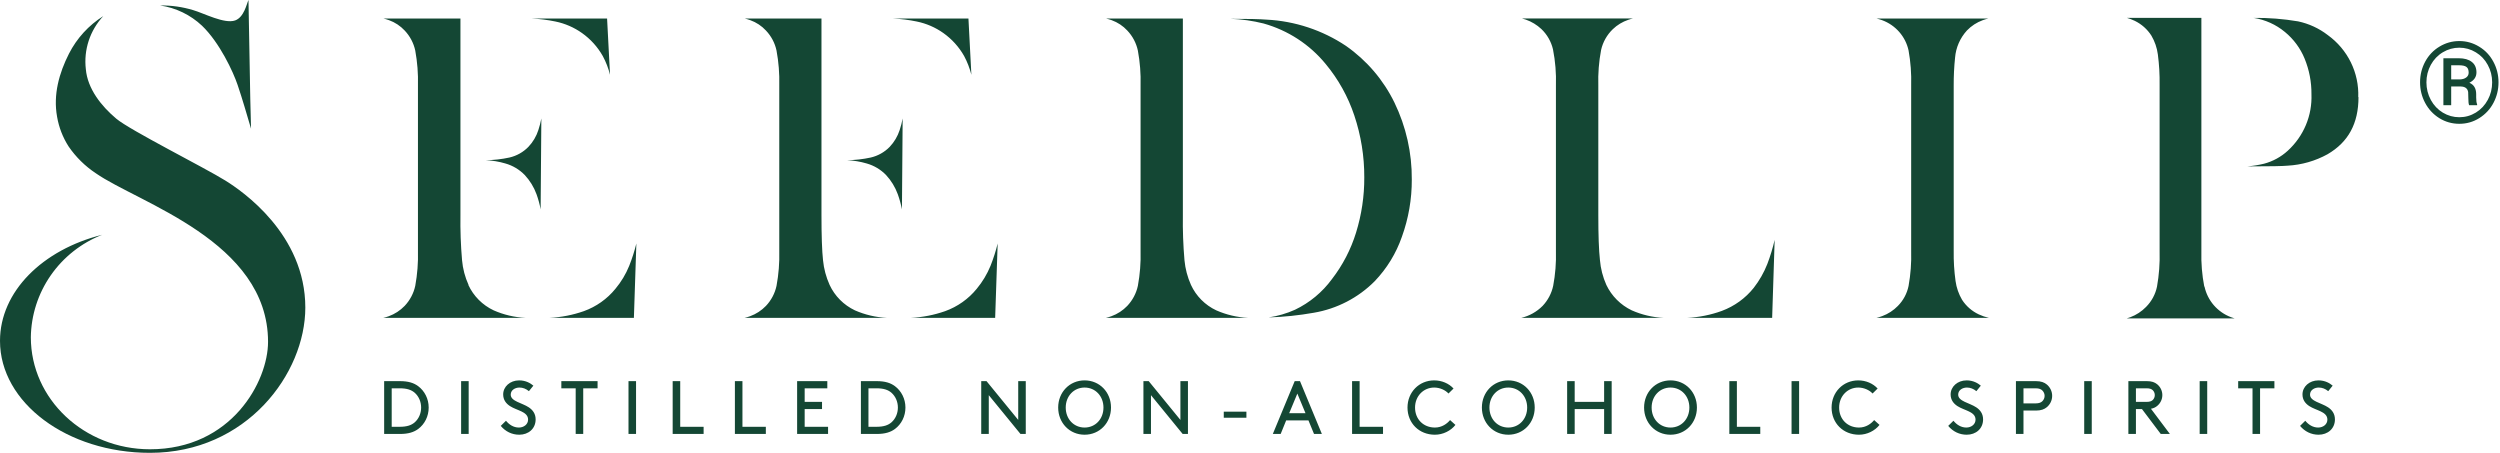 <svg width="265" height="48" viewBox="0 0 265 48" fill="none" xmlns="http://www.w3.org/2000/svg">
<path d="M44.64 43.2C44.64 43.824 44.384 44.392 43.96 44.768C43.608 45.072 43.144 45.24 42.36 45.24H41.52V41.16H42.36C43.144 41.16 43.608 41.328 43.96 41.632C44.384 42.008 44.64 42.576 44.64 43.2ZM42.4 46C43.288 46 43.872 45.808 44.328 45.472C45.016 44.96 45.44 44.128 45.44 43.2C45.44 42.272 45.008 41.44 44.32 40.928C43.864 40.592 43.288 40.4 42.4 40.4H40.72V46H42.4ZM48.879 46H49.679V40.4H48.879V46ZM53.081 45.144C53.577 45.744 54.273 46.08 55.041 46.08C56.017 46.08 56.777 45.44 56.777 44.456C56.777 43.816 56.425 43.424 56.049 43.176C55.329 42.696 54.137 42.544 54.137 41.832C54.137 41.344 54.601 41.08 55.065 41.08C55.417 41.08 55.761 41.208 56.065 41.464L56.537 40.88C56.241 40.632 55.745 40.32 55.033 40.32C54.057 40.32 53.337 40.992 53.337 41.808C53.337 42.392 53.649 42.776 54.049 43.04C54.793 43.528 55.977 43.624 55.977 44.48C55.977 44.984 55.521 45.32 55.001 45.32C54.425 45.32 53.961 45 53.633 44.6L53.081 45.144ZM59.502 41.16H61.023V46H61.822V41.16H63.343V40.4H59.502V41.16ZM66.621 46H67.421V40.4H66.621V46ZM72.103 40.4H71.303V46H74.583V45.24H72.103V40.4ZM78.699 40.4H77.899V46H81.179V45.24H78.699V40.4ZM85.295 42.6V41.16H87.695V40.4H84.495V46H87.775V45.24H85.295V43.36H87.135V42.6H85.295ZM95.176 43.2C95.176 43.824 94.92 44.392 94.496 44.768C94.144 45.072 93.68 45.24 92.896 45.24H92.056V41.16H92.896C93.68 41.16 94.144 41.328 94.496 41.632C94.92 42.008 95.176 42.576 95.176 43.2ZM92.936 46C93.824 46 94.408 45.808 94.864 45.472C95.552 44.96 95.976 44.128 95.976 43.2C95.976 42.272 95.544 41.44 94.856 40.928C94.4 40.592 93.824 40.4 92.936 40.4H91.256V46H92.936ZM108.171 46H108.731V40.4H107.931V44.512L104.571 40.4H104.011V46H104.811V41.888L108.171 46ZM112.167 43.2C112.167 44.832 113.383 46.08 114.967 46.08C116.551 46.08 117.767 44.832 117.767 43.2C117.767 41.568 116.551 40.32 114.967 40.32C113.383 40.32 112.167 41.568 112.167 43.2ZM112.967 43.2C112.967 41.992 113.823 41.08 114.967 41.08C116.111 41.08 116.967 41.992 116.967 43.2C116.967 44.416 116.111 45.32 114.967 45.32C113.823 45.32 112.967 44.416 112.967 43.2ZM125.363 46H125.923V40.4H125.123V44.512L121.763 40.4H121.203V46H122.003V41.888L125.363 46ZM129.719 43.64V44.28H132.119V43.64H129.719ZM139.287 46H140.119L137.799 40.4H137.239L134.919 46H135.751L136.335 44.56H138.695L139.287 46ZM137.519 41.72L138.383 43.8H136.655L137.519 41.72ZM144.12 40.4H143.32V46H146.6V45.24H144.12V40.4ZM149.195 43.2C149.195 44.856 150.427 46.08 152.099 46.08C152.963 46.08 153.795 45.656 154.275 45.04L153.707 44.528C153.395 44.904 152.851 45.32 152.099 45.32C150.907 45.32 149.995 44.464 149.995 43.2C149.995 41.992 150.883 41.08 152.027 41.08C152.627 41.08 153.211 41.352 153.539 41.712L154.075 41.184C153.587 40.648 152.827 40.32 152.027 40.32C150.411 40.32 149.195 41.584 149.195 43.2ZM157.08 43.2C157.08 44.832 158.296 46.08 159.88 46.08C161.464 46.08 162.68 44.832 162.68 43.2C162.68 41.568 161.464 40.32 159.88 40.32C158.296 40.32 157.08 41.568 157.08 43.2ZM157.88 43.2C157.88 41.992 158.736 41.08 159.88 41.08C161.024 41.08 161.88 41.992 161.88 43.2C161.88 44.416 161.024 45.32 159.88 45.32C158.736 45.32 157.88 44.416 157.88 43.2ZM170.037 46H170.837V40.4H170.037V42.6H166.917V40.4H166.117V46H166.917V43.36H170.037V46ZM174.273 43.2C174.273 44.832 175.489 46.08 177.073 46.08C178.657 46.08 179.873 44.832 179.873 43.2C179.873 41.568 178.657 40.32 177.073 40.32C175.489 40.32 174.273 41.568 174.273 43.2ZM175.073 43.2C175.073 41.992 175.929 41.08 177.073 41.08C178.217 41.08 179.073 41.992 179.073 43.2C179.073 44.416 178.217 45.32 177.073 45.32C175.929 45.32 175.073 44.416 175.073 43.2ZM184.109 40.4H183.309V46H186.589V45.24H184.109V40.4ZM189.905 46H190.705V40.4H189.905V46ZM194.148 43.2C194.148 44.856 195.38 46.08 197.052 46.08C197.916 46.08 198.748 45.656 199.228 45.04L198.66 44.528C198.348 44.904 197.804 45.32 197.052 45.32C195.86 45.32 194.948 44.464 194.948 43.2C194.948 41.992 195.836 41.08 196.98 41.08C197.58 41.08 198.164 41.352 198.492 41.712L199.028 41.184C198.54 40.648 197.78 40.32 196.98 40.32C195.364 40.32 194.148 41.584 194.148 43.2ZM206.511 45.144C207.007 45.744 207.703 46.08 208.471 46.08C209.447 46.08 210.207 45.44 210.207 44.456C210.207 43.816 209.855 43.424 209.479 43.176C208.759 42.696 207.567 42.544 207.567 41.832C207.567 41.344 208.031 41.08 208.495 41.08C208.847 41.08 209.191 41.208 209.495 41.464L209.967 40.88C209.671 40.632 209.175 40.32 208.463 40.32C207.487 40.32 206.767 40.992 206.767 41.808C206.767 42.392 207.079 42.776 207.479 43.04C208.223 43.528 209.407 43.624 209.407 44.48C209.407 44.984 208.951 45.32 208.431 45.32C207.855 45.32 207.391 45 207.063 44.6L206.511 45.144ZM214.489 42.76V41.16H215.769C216.153 41.16 216.361 41.256 216.505 41.408C216.641 41.552 216.729 41.744 216.729 41.96C216.729 42.176 216.641 42.368 216.505 42.512C216.361 42.664 216.153 42.76 215.769 42.76H214.489ZM215.809 43.52C216.353 43.52 216.705 43.384 216.977 43.152C217.313 42.864 217.529 42.44 217.529 41.96C217.529 41.48 217.313 41.056 216.977 40.768C216.705 40.536 216.353 40.4 215.809 40.4H213.689V46H214.489V43.52H215.809ZM220.926 46H221.726V40.4H220.926V46ZM227.048 43.36L229.04 46H230.008L228 43.328C228.28 43.28 228.48 43.176 228.656 43.032C228.992 42.76 229.208 42.344 229.208 41.88C229.208 41.416 228.992 41 228.656 40.728C228.4 40.52 228.08 40.4 227.568 40.4H225.608V46H226.408V43.36H227.048ZM226.408 42.6V41.16H227.528C227.888 41.16 228.072 41.24 228.2 41.368C228.328 41.496 228.408 41.68 228.408 41.88C228.408 42.08 228.328 42.264 228.2 42.392C228.072 42.52 227.888 42.6 227.528 42.6H226.408ZM233.165 46H233.965V40.4H233.165V46ZM237.247 41.16H238.767V46H239.567V41.16H241.087V40.4H237.247V41.16ZM243.807 45.144C244.303 45.744 244.999 46.08 245.767 46.08C246.743 46.08 247.503 45.44 247.503 44.456C247.503 43.816 247.151 43.424 246.775 43.176C246.055 42.696 244.863 42.544 244.863 41.832C244.863 41.344 245.327 41.08 245.791 41.08C246.143 41.08 246.487 41.208 246.791 41.464L247.263 40.88C246.967 40.632 246.471 40.32 245.759 40.32C244.783 40.32 244.063 40.992 244.063 41.808C244.063 42.392 244.375 42.776 244.775 43.04C245.519 43.528 246.703 43.624 246.703 44.48C246.703 44.984 246.247 45.32 245.727 45.32C245.151 45.32 244.687 45 244.359 44.6L243.807 45.144Z" fill="#144734"/>
<path d="M126.243 30.201C125.872 29.372 125.64 28.49 125.555 27.588C125.417 25.994 125.36 24.395 125.384 22.796V1.967H117.255C117.453 2.014 117.647 2.072 117.838 2.141C118.471 2.369 119.04 2.746 119.495 3.238C120.056 3.831 120.443 4.564 120.614 5.359C120.839 6.577 120.935 7.816 120.901 9.054V26.605C120.935 27.843 120.839 29.081 120.614 30.3C120.442 31.096 120.053 31.831 119.49 32.425C119.023 32.913 118.449 33.286 117.813 33.518C117.622 33.588 117.428 33.646 117.23 33.692H132.293C131.13 33.635 129.988 33.365 128.924 32.897C127.737 32.338 126.788 31.383 126.243 30.201V30.201ZM58.874 2.28C58.047 2.108 57.207 2.003 56.363 1.967H64.351L64.663 7.926C64.491 7.235 64.233 6.568 63.895 5.94C63.35 4.976 62.598 4.144 61.69 3.501C60.848 2.904 59.889 2.488 58.874 2.28V2.28ZM65.23 30.618C64.354 31.693 63.198 32.51 61.886 32.982C60.719 33.392 59.498 33.631 58.261 33.692H67.193L67.454 25.81C67.256 26.616 67.003 27.407 66.696 28.179C66.338 29.062 65.843 29.885 65.23 30.618V30.618ZM49.666 30.201C49.29 29.374 49.058 28.491 48.978 27.588C48.84 25.994 48.783 24.395 48.807 22.796V1.967H40.658C40.856 2.014 41.05 2.072 41.241 2.141C41.873 2.371 42.442 2.747 42.898 3.238C43.459 3.831 43.846 4.564 44.017 5.359C44.24 6.578 44.336 7.816 44.303 9.054V26.605C44.336 27.843 44.24 29.081 44.017 30.3C43.845 31.096 43.456 31.831 42.893 32.425C42.425 32.912 41.852 33.285 41.216 33.518C41.025 33.588 40.831 33.646 40.633 33.692H55.696C54.533 33.635 53.39 33.365 52.327 32.897C51.14 32.338 50.191 31.383 49.645 30.201H49.666ZM56.012 15.565C55.468 16.127 54.77 16.52 54.004 16.697C53.179 16.877 52.338 16.972 51.493 16.98C52.198 17.012 52.896 17.128 53.572 17.328C54.351 17.549 55.058 17.971 55.62 18.549C56.17 19.139 56.595 19.831 56.87 20.586C57.06 21.109 57.206 21.648 57.307 22.195L57.383 12.555C57.306 12.972 57.2 13.384 57.066 13.787C56.854 14.45 56.493 15.057 56.012 15.565V15.565ZM147.812 10.876C149.045 13.421 149.673 16.21 149.65 19.031C149.66 21.099 149.304 23.153 148.6 25.1C147.991 26.855 147.008 28.461 145.718 29.808C143.974 31.565 141.715 32.735 139.262 33.151C137.683 33.432 136.085 33.598 134.482 33.647C135.444 33.504 136.382 33.23 137.268 32.833C138.826 32.088 140.171 30.971 141.185 29.585C142.326 28.108 143.191 26.441 143.74 24.663C144.329 22.763 144.624 20.785 144.614 18.798C144.622 16.572 144.266 14.36 143.559 12.247C142.897 10.256 141.867 8.403 140.522 6.784C138.827 4.714 136.526 3.214 133.934 2.488C132.784 2.201 131.606 2.035 130.42 1.992C132.348 1.992 133.633 2.031 134.256 2.081C137.267 2.233 140.178 3.197 142.676 4.867C144.877 6.406 146.644 8.474 147.812 10.876ZM172.966 32.897C174.026 33.365 175.165 33.635 176.325 33.692H161.263C162.119 33.486 162.9 33.047 163.517 32.425C164.079 31.831 164.466 31.096 164.637 30.3C164.867 29.082 164.965 27.843 164.928 26.605V9.054C164.969 7.773 164.865 6.492 164.617 5.235C164.426 4.411 163.997 3.66 163.381 3.074C162.91 2.634 162.351 2.296 161.74 2.081C161.609 2.036 161.468 1.996 161.328 1.957H173.097C172.911 2.001 172.745 2.046 172.595 2.101C171.982 2.308 171.423 2.648 170.958 3.094C170.338 3.691 169.907 4.454 169.718 5.289C169.481 6.536 169.382 7.805 169.421 9.074V22.796C169.421 24.911 169.477 26.511 169.592 27.549C169.667 28.466 169.898 29.364 170.275 30.206C170.835 31.38 171.785 32.33 172.966 32.897ZM187.336 27.985C187.654 27.15 187.914 26.294 188.114 25.423L187.848 33.692H178.865C180.111 33.629 181.34 33.382 182.511 32.957C183.843 32.463 185.013 31.618 185.895 30.513C186.494 29.743 186.98 28.892 187.336 27.985V27.985ZM209.748 33.324C210.092 33.485 210.452 33.608 210.823 33.692H198.913C199.122 33.642 199.326 33.579 199.526 33.503C200.149 33.271 200.711 32.904 201.173 32.43C201.75 31.847 202.145 31.11 202.308 30.31C202.528 29.087 202.62 27.846 202.584 26.605V9.054C202.62 7.813 202.528 6.571 202.308 5.349C202.151 4.624 201.812 3.951 201.322 3.39C200.832 2.829 200.208 2.399 199.506 2.141C199.315 2.072 199.121 2.014 198.924 1.967H210.753C210.555 2.013 210.361 2.071 210.17 2.141C209.534 2.373 208.96 2.747 208.493 3.233C207.768 4.028 207.327 5.037 207.238 6.104C207.135 7.084 207.087 8.068 207.092 9.054V26.605C207.077 27.669 207.142 28.733 207.288 29.788C207.384 30.488 207.618 31.163 207.976 31.775C208.408 32.446 209.022 32.983 209.748 33.324V33.324ZM233.677 30.374C233.834 31.105 234.173 31.784 234.663 32.352C235.153 32.919 235.779 33.356 236.484 33.622C236.61 33.667 236.74 33.712 236.876 33.752H225.428C225.569 33.712 225.699 33.667 225.82 33.622C226.448 33.386 227.016 33.014 227.482 32.535C228.07 31.944 228.473 31.197 228.642 30.384C228.862 29.154 228.954 27.904 228.918 26.654V9.004C228.936 7.922 228.874 6.839 228.732 5.766C228.64 5.066 228.408 4.39 228.049 3.779C227.618 3.101 227.004 2.556 226.277 2.205C226.01 2.079 225.733 1.974 225.448 1.892H233.346V26.645C233.313 27.895 233.415 29.145 233.652 30.374H233.677ZM250 10.295C250 13.086 248.926 15.063 246.721 16.349C245.423 17.064 243.977 17.478 242.494 17.561C241.957 17.611 240.636 17.636 238.563 17.636H238.236C238.829 17.587 239.416 17.493 239.994 17.352C240.931 17.102 241.792 16.63 242.504 15.977C243.335 15.217 243.99 14.289 244.423 13.255C244.857 12.22 245.058 11.106 245.014 9.987C245.026 8.696 244.781 7.415 244.291 6.218C243.841 5.117 243.122 4.145 242.198 3.387C241.252 2.602 240.108 2.087 238.889 1.897C240.467 1.879 242.043 2.002 243.598 2.265C244.745 2.509 245.822 3.006 246.747 3.72C247.788 4.471 248.627 5.463 249.19 6.609C249.753 7.756 250.022 9.022 249.975 10.295H250ZM20.339 1.907H20.314H20.339ZM32.364 32.604C32.364 32.366 32.364 33.101 32.364 32.604V32.604ZM32.364 32.604C32.364 39.587 26.153 48 15.896 48C7.119 48 0 42.686 0 36.135C0 30.901 4.519 26.466 10.83 24.887C8.624 25.754 6.728 27.25 5.382 29.184C4.036 31.119 3.3 33.405 3.269 35.753C3.269 42.309 8.922 47.623 15.896 47.623C24.557 47.623 28.413 40.421 28.413 36.235C28.413 25.557 14.646 21.509 10.142 18.356C9.012 17.604 8.039 16.645 7.275 15.53C6.657 14.569 6.241 13.495 6.05 12.371C5.628 10.037 6.261 7.757 7.315 5.682C8.142 4.059 9.396 2.686 10.945 1.708C10.248 2.459 9.721 3.35 9.402 4.32C9.084 5.29 8.98 6.317 9.098 7.33C9.278 9.416 10.749 11.254 12.326 12.58C13.772 13.802 21.635 17.74 23.874 19.131C25.696 20.253 32.364 24.847 32.364 32.604ZM26.61 13.643C26.148 12.088 25.706 10.529 25.184 8.994C24.722 7.623 23.286 4.524 21.414 2.727C20.194 1.575 18.643 0.825 16.975 0.581C18.166 0.562 19.352 0.73 20.49 1.078C21.584 1.391 23.794 2.568 24.928 2.165C25.877 1.818 26.138 0.422 26.339 0L26.53 10.474C26.563 11.527 26.59 12.583 26.61 13.643ZM97.172 2.28C96.345 2.108 95.506 2.004 94.662 1.967H102.655L102.966 7.926C102.792 7.236 102.534 6.569 102.198 5.94C101.654 4.976 100.901 4.144 99.994 3.501C99.15 2.903 98.189 2.487 97.172 2.28ZM103.529 30.618C102.653 31.693 101.496 32.51 100.185 32.982C99.018 33.392 97.797 33.631 96.56 33.692H105.487L105.753 25.81C105.555 26.616 105.301 27.407 104.995 28.179C104.634 29.061 104.14 29.883 103.529 30.618V30.618ZM87.939 30.201C87.565 29.373 87.329 28.491 87.241 27.588C87.131 26.595 87.076 24.976 87.076 22.796V1.967H78.957C79.153 2.014 79.345 2.072 79.534 2.141C80.168 2.368 80.737 2.745 81.191 3.238C81.754 3.83 82.142 4.563 82.311 5.359C82.538 6.577 82.635 7.815 82.602 9.054V26.605C82.635 27.843 82.538 29.082 82.311 30.3C82.14 31.096 81.753 31.831 81.191 32.425C80.724 32.912 80.15 33.285 79.514 33.518C79.323 33.587 79.129 33.645 78.932 33.692H93.994C92.83 33.634 91.686 33.365 90.62 32.897C89.436 32.335 88.487 31.381 87.939 30.201V30.201ZM94.31 15.565C93.765 16.125 93.068 16.518 92.302 16.697C91.478 16.877 90.636 16.972 89.792 16.98C90.496 17.012 91.194 17.129 91.87 17.328C92.65 17.549 93.357 17.971 93.919 18.549C94.466 19.14 94.889 19.832 95.164 20.586C95.353 21.11 95.501 21.648 95.606 22.195L95.681 12.555C95.605 12.972 95.499 13.384 95.365 13.787C95.15 14.449 94.79 15.056 94.31 15.565V15.565Z" fill="#144734"/>
<path d="M256.527 8.729C256.527 7.939 256.709 7.207 257.072 6.531C257.439 5.855 257.945 5.324 258.59 4.938C259.238 4.547 259.938 4.352 260.688 4.352C261.438 4.352 262.135 4.547 262.779 4.938C263.424 5.324 263.928 5.855 264.291 6.531C264.658 7.207 264.842 7.939 264.842 8.729C264.842 9.498 264.666 10.219 264.314 10.891C263.963 11.562 263.463 12.104 262.814 12.514C262.17 12.92 261.461 13.123 260.688 13.123C259.918 13.123 259.209 12.922 258.561 12.52C257.916 12.113 257.416 11.574 257.061 10.902C256.705 10.23 256.527 9.506 256.527 8.729ZM257.201 8.729C257.201 9.4 257.357 10.023 257.67 10.598C257.982 11.168 258.406 11.615 258.941 11.94C259.48 12.264 260.062 12.426 260.688 12.426C261.316 12.426 261.9 12.262 262.439 11.934C262.979 11.602 263.4 11.152 263.705 10.586C264.014 10.02 264.168 9.4 264.168 8.729C264.168 8.061 264.014 7.445 263.705 6.883C263.4 6.316 262.979 5.871 262.439 5.547C261.9 5.219 261.316 5.055 260.688 5.055C260.062 5.055 259.48 5.217 258.941 5.541C258.402 5.861 257.977 6.307 257.664 6.877C257.355 7.447 257.201 8.064 257.201 8.729ZM259.826 9.168V11.148H259V6.174H260.617C261.215 6.174 261.678 6.303 262.006 6.561C262.338 6.814 262.504 7.186 262.504 7.674C262.504 8.154 262.254 8.521 261.754 8.775C262.23 8.971 262.471 9.369 262.475 9.971V10.328C262.475 10.664 262.508 10.906 262.574 11.055V11.148H261.725C261.67 11.008 261.643 10.758 261.643 10.398C261.643 10.035 261.637 9.82 261.625 9.754C261.562 9.379 261.307 9.184 260.857 9.168H259.826ZM259.826 8.418H260.74C261.021 8.41 261.248 8.342 261.42 8.213C261.592 8.084 261.678 7.914 261.678 7.703C261.678 7.418 261.602 7.217 261.449 7.1C261.297 6.979 261.025 6.918 260.635 6.918H259.826V8.418Z" fill="#144734"/>
</svg>
